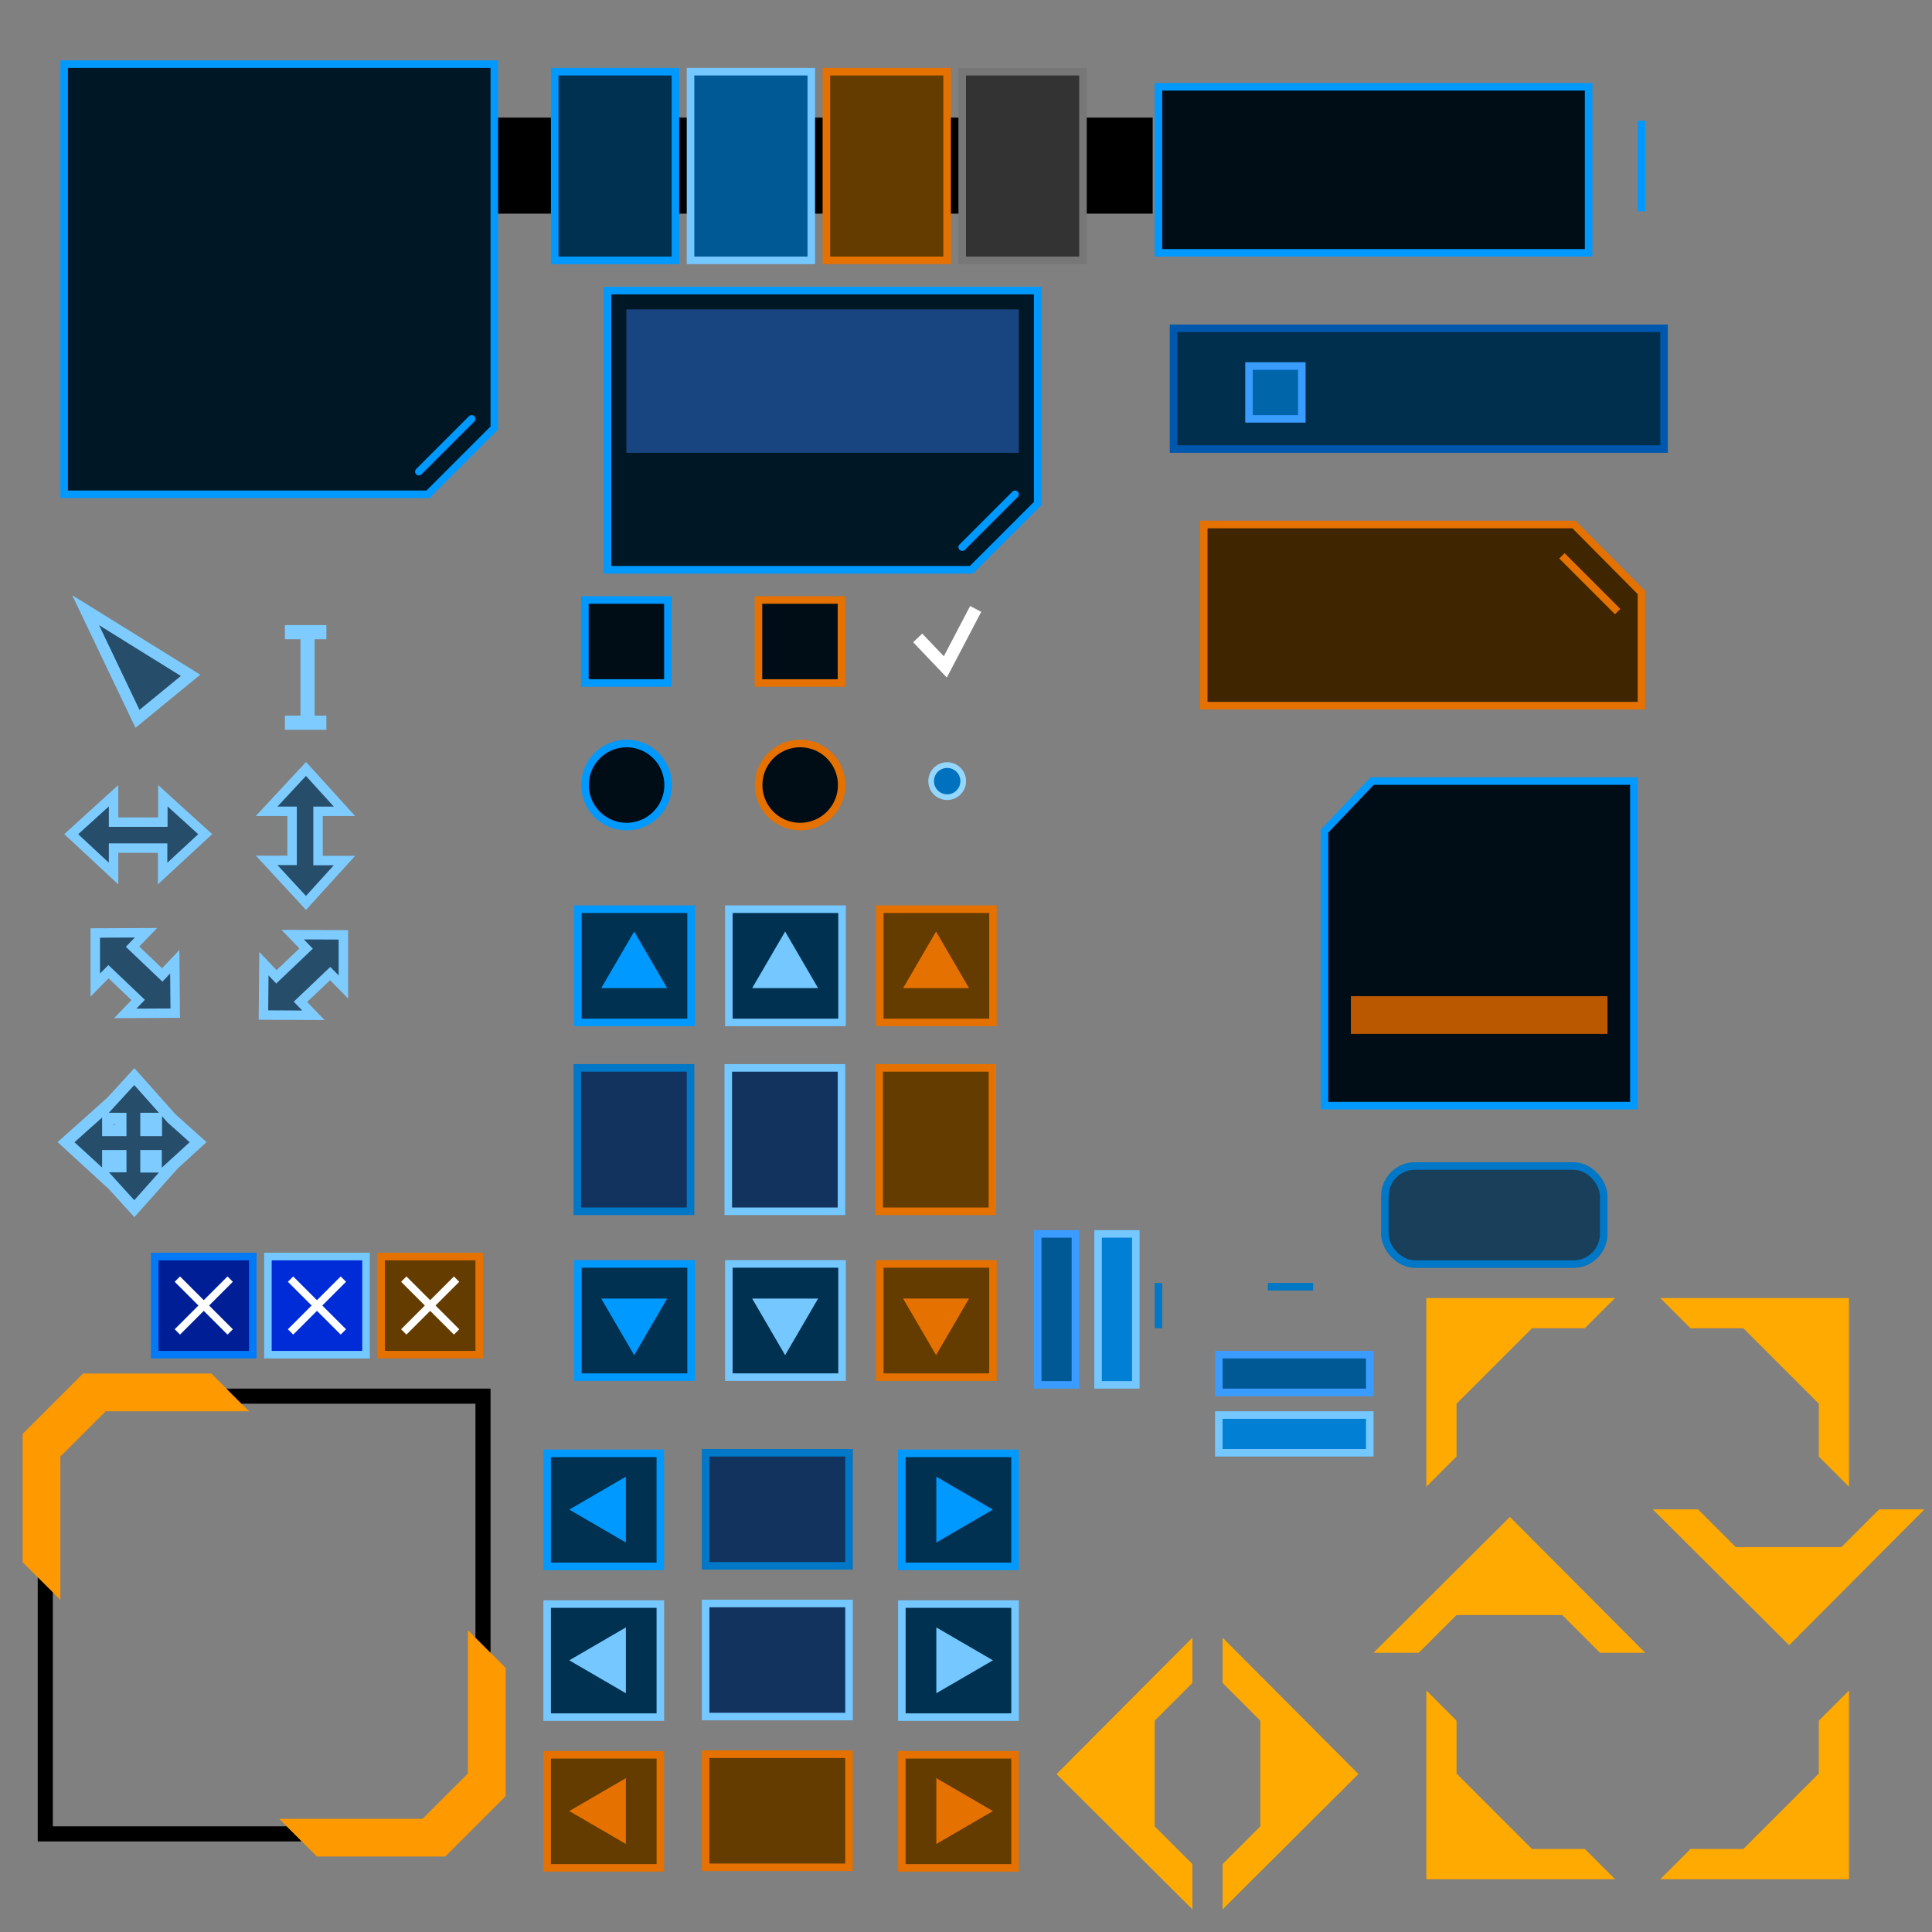 <?xml version="1.0" encoding="UTF-8" standalone="no"?>
<!-- Created with Inkscape (http://www.inkscape.org/) -->

<svg
   xmlns:dc="http://purl.org/dc/elements/1.1/"
   xmlns:cc="http://creativecommons.org/ns#"
   xmlns:rdf="http://www.w3.org/1999/02/22-rdf-syntax-ns#"
   xmlns:svg="http://www.w3.org/2000/svg"
   xmlns="http://www.w3.org/2000/svg"
   xmlns:sodipodi="http://sodipodi.sourceforge.net/DTD/sodipodi-0.dtd"
   xmlns:inkscape="http://www.inkscape.org/namespaces/inkscape"
   width="256"
   height="256"
   id="svg2684"
   sodipodi:version="0.32"
   inkscape:version="0.91 r13725"
   version="1.0"
   sodipodi:docname="sleekspace.svg"
   inkscape:export-filename="/Users/ccase/Downloads/sleekspace/sleekspace_highres.png"
   inkscape:export-xdpi="1440"
   inkscape:export-ydpi="1440">
  <rect width="100%" height="100%" fill="#808080" stroke="none"/>
  <defs
     id="defs2686">
    <marker
       inkscape:stockid="Arrow1Lstart"
       orient="auto"
       refY="0"
       refX="0"
       id="Arrow1Lstart"
       style="overflow:visible">
      <path
         id="path4742"
         d="M 0,0 L 5,-5 L -12.5,0 L 5,5 L 0,0 z "
         style="fill-rule:evenodd;stroke:#000000;stroke-width:1pt;marker-start:none"
         transform="scale(0.8,0.8)" />
    </marker>
    <pattern
       patternUnits="userSpaceOnUse"
       width="8"
       height="8"
       patternTransform="translate(218,104)"
       id="pattern4532">
      <path
         id="path4530"
         d="M 0.156,0.156 L 0.156,7.844 L 7.844,7.844 L 7.844,0.156 L 0.156,0.156 z "
         style="fill:none;fill-opacity:1;fill-rule:evenodd;stroke:#ffffff;stroke-width:0.25pt;stroke-linecap:butt;stroke-linejoin:miter;stroke-opacity:0.436" />
    </pattern>
  </defs>
  <sodipodi:namedview
     id="base"
     pagecolor="#000000"
     bordercolor="#666666"
     borderopacity="1.0"
     inkscape:pageopacity="0"
     inkscape:pageshadow="2"
     inkscape:zoom="11.313708"
     inkscape:cx="102.87651"
     inkscape:cy="206.97758"
     inkscape:current-layer="layer1"
     showgrid="true"
     inkscape:grid-bbox="true"
     inkscape:document-units="px"
     inkscape:window-width="1680"
     inkscape:window-height="1005"
     inkscape:window-x="1"
     inkscape:window-y="1"
     showguides="true"
     gridtolerance="1px"
     showborder="true"
     inkscape:grid-points="true"
     inkscape:window-maximized="0">
    <inkscape:grid
       id="GridFromPre046Settings"
       type="xygrid"
       originx="0px"
       originy="0px"
       spacingx="1px"
       spacingy="1px"
       color="#ffffff"
       empcolor="#6c6cff"
       opacity="0.141"
       empopacity="0.376"
       empspacing="7" />
  </sodipodi:namedview>
  <g
     id="layer1"
     inkscape:label="Layer 1"
     inkscape:groupmode="layer"
     style="display:inline">
    <flowRoot
       xml:space="preserve"
       id="flowRoot4470"><flowRegion
         id="flowRegion4472"><rect
           id="rect4474"
           width="135.057"
           height="12.728"
           x="17.678"
           y="15.584" /></flowRegion><flowPara
         id="flowPara4476">LLoginLogin</flowPara></flowRoot>    <rect
       style="opacity:1;color:#000000;fill:#000d16;fill-opacity:1;fill-rule:nonzero;stroke:#0099ff;stroke-width:1;stroke-linecap:round;stroke-linejoin:miter;marker:none;marker-start:none;marker-mid:none;marker-end:none;stroke-miterlimit:4;stroke-dasharray:none;stroke-dashoffset:0;stroke-opacity:1;visibility:visible;display:block;overflow:visible"
       id="rect4498"
       width="57"
       height="22"
       x="153.5"
       y="11.5" />
    <rect
       y="9.5"
       x="73.5"
       height="25"
       width="16"
       id="rect4500"
       style="opacity:1;color:#000000;fill:#003151;fill-opacity:1;fill-rule:nonzero;stroke:#0099ff;stroke-width:1;stroke-linecap:round;stroke-linejoin:miter;marker:none;marker-start:none;marker-mid:none;marker-end:none;stroke-miterlimit:4;stroke-dasharray:none;stroke-dashoffset:0;stroke-opacity:1;visibility:visible;display:block" />
    <path
       sodipodi:nodetypes="cccccc"
       style="opacity:1;color:#000000;fill:#001726;fill-opacity:1;fill-rule:nonzero;stroke:#0099ff;stroke-width:1;stroke-linecap:round;stroke-linejoin:miter;marker:none;marker-start:none;marker-mid:none;marker-end:none;stroke-miterlimit:4;stroke-dasharray:none;stroke-dashoffset:0;stroke-opacity:1;visibility:visible;display:block;overflow:visible"
       d="M 8.5,8.5 L 8.5,65.5 L 56.717,65.5 L 65.5,56.717 L 65.5,8.5 L 8.5,8.5 z "
       id="rect3588" />
    <path
       style="opacity:1;color:#000000;fill:none;fill-opacity:1;fill-rule:nonzero;stroke:#0099ff;stroke-width:1;stroke-linecap:round;stroke-linejoin:miter;marker:none;marker-start:none;marker-mid:none;marker-end:none;stroke-miterlimit:4;stroke-dasharray:none;stroke-dashoffset:0;stroke-opacity:1;visibility:visible;display:block;overflow:visible"
       d="M 55.5,62.5 L 62.5,55.5"
       id="path4543" />
    <path
       sodipodi:nodetypes="cccc"
       id="path4566"
       d="M 18.218,95.25 L 11.348,80.854 L 25.25,89.485 L 18.218,95.25 z "
       style="color:#000000;fill:#003962;fill-opacity:0.704;fill-rule:nonzero;stroke:#7eccff;stroke-width:1.5;stroke-linecap:round;stroke-linejoin:miter;marker:none;marker-start:none;marker-mid:none;marker-end:none;stroke-miterlimit:4;stroke-dasharray:none;stroke-dashoffset:0;stroke-opacity:1;visibility:visible;display:block;overflow:visible" />
    <rect
       y="79.5"
       x="77.5"
       height="11"
       width="11"
       id="rect4756"
       style="opacity:1;color:#000000;fill:#000d16;fill-opacity:1;fill-rule:nonzero;stroke:#0099ff;stroke-width:1;stroke-linecap:round;stroke-linejoin:miter;marker:none;marker-start:none;marker-mid:none;marker-end:none;stroke-miterlimit:4;stroke-dasharray:none;stroke-dashoffset:0;stroke-opacity:1;visibility:visible;display:block;overflow:visible" />
    <rect
       style="opacity:1;color:#000000;fill:#000d16;fill-opacity:1;fill-rule:nonzero;stroke:#e57100;stroke-width:1;stroke-linecap:round;stroke-linejoin:miter;marker:none;marker-start:none;marker-mid:none;marker-end:none;stroke-miterlimit:4;stroke-dasharray:none;stroke-dashoffset:0;stroke-opacity:1;visibility:visible;display:block;overflow:visible"
       id="rect4758"
       width="11"
       height="11"
       x="100.5"
       y="79.5" />
    <path
       style="fill:none;fill-opacity:0.724;fill-rule:evenodd;stroke:#ffffff;stroke-width:1.661;stroke-linecap:butt;stroke-linejoin:miter;stroke-miterlimit:4;stroke-dasharray:none;stroke-opacity:1"
       d="M 121.601,84.527 L 125.26,88.368 L 129.284,80.685"
       id="path4764" />
    <path
       sodipodi:type="arc"
       style="opacity:1;color:#000000;fill:#000d16;fill-opacity:1;fill-rule:nonzero;stroke:#0099ff;stroke-width:1.091;stroke-linecap:round;stroke-linejoin:miter;marker:none;marker-start:none;marker-mid:none;marker-end:none;stroke-miterlimit:4;stroke-dasharray:none;stroke-dashoffset:0;stroke-opacity:1;visibility:visible;display:block;overflow:visible"
       id="path4766"
       sodipodi:cx="78.5"
       sodipodi:cy="68.5"
       sodipodi:rx="6"
       sodipodi:ry="6"
       d="M 84.5 68.5 A 6 6 0 1 1  72.5,68.5 A 6 6 0 1 1  84.5 68.5 z"
       transform="matrix(0.917,0,0,0.917,11.042,41.208)" />
    <path
       transform="matrix(0.917,0,0,0.917,34.042,41.208)"
       d="M 84.5 68.5 A 6 6 0 1 1  72.5,68.5 A 6 6 0 1 1  84.5 68.5 z"
       sodipodi:ry="6"
       sodipodi:rx="6"
       sodipodi:cy="68.5"
       sodipodi:cx="78.5"
       id="path4768"
       style="opacity:1;color:#000000;fill:#000d16;fill-opacity:1;fill-rule:nonzero;stroke:#e57100;stroke-width:1.091;stroke-linecap:round;stroke-linejoin:miter;marker:none;marker-start:none;marker-mid:none;marker-end:none;stroke-miterlimit:4;stroke-dasharray:none;stroke-dashoffset:0;stroke-opacity:1;visibility:visible;display:block;overflow:visible"
       sodipodi:type="arc" />
    <path
       sodipodi:type="arc"
       style="opacity:1;color:#000000;fill:#0071be;fill-opacity:1;fill-rule:nonzero;stroke:#93d7ff;stroke-width:1.063;stroke-linecap:round;stroke-linejoin:miter;marker:none;marker-start:none;marker-mid:none;marker-end:none;stroke-miterlimit:4;stroke-dasharray:none;stroke-dashoffset:0;stroke-opacity:1;visibility:visible;display:block;overflow:visible"
       id="path4770"
       sodipodi:cx="99"
       sodipodi:cy="67"
       sodipodi:rx="3"
       sodipodi:ry="3"
       d="M 102 67 A 3 3 0 1 1  96,67 A 3 3 0 1 1  102 67 z"
       transform="matrix(0.708,0,0,0.708,55.414,56.068)" />
    <rect
       style="opacity:1;color:#000000;fill:#002f4d;fill-opacity:1;fill-rule:nonzero;stroke:#0057ae;stroke-width:1;stroke-linecap:round;stroke-linejoin:miter;marker:none;marker-start:none;marker-mid:none;marker-end:none;stroke-miterlimit:4;stroke-dasharray:none;stroke-dashoffset:0;stroke-opacity:1;visibility:visible;display:block"
       id="rect4784"
       width="65"
       height="16"
       x="155.5"
       y="43.5" />
    <rect
       y="48.5"
       x="165.5"
       height="7"
       width="7"
       id="rect4786"
       style="opacity:1;color:#000000;fill:#0065a9;fill-opacity:1;fill-rule:nonzero;stroke:#3b9cff;stroke-width:1;stroke-linecap:round;stroke-linejoin:miter;marker:none;marker-start:none;marker-mid:none;marker-end:none;stroke-miterlimit:4;stroke-dasharray:none;stroke-dashoffset:0;stroke-opacity:1;visibility:visible;display:block;overflow:visible" />
    <path
       id="path4790"
       d="M 159.5,93.5 L 159.5,69.5 L 208.562,69.5 L 217.5,78.517 L 217.5,93.5 L 159.5,93.5 z "
       style="color:#000000;fill:#3f2600;fill-opacity:1;fill-rule:nonzero;stroke:#e57100;stroke-width:1;stroke-linecap:round;stroke-linejoin:miter;marker:none;marker-start:none;marker-mid:none;marker-end:none;stroke-miterlimit:4;stroke-dasharray:none;stroke-dashoffset:0;stroke-opacity:1;visibility:visible;display:block"
       sodipodi:nodetypes="cccccc" />
    <path
       id="path4792"
       d="M 206.962,73.649 L 214.35,81.038"
       style="fill:none;fill-opacity:1;fill-rule:evenodd;stroke:#e57100;stroke-width:1;stroke-linecap:butt;stroke-linejoin:miter;stroke-miterlimit:4;stroke-dasharray:none;stroke-opacity:1" />
    <path
       style="opacity:1;color:#000000;fill:none;fill-opacity:0.724;fill-rule:nonzero;stroke:#7eccff;stroke-width:1.875;stroke-linecap:butt;stroke-linejoin:miter;marker:none;marker-start:none;marker-mid:none;marker-end:none;stroke-miterlimit:4;stroke-dasharray:none;stroke-dashoffset:0;stroke-opacity:1;visibility:visible;display:block;overflow:visible"
       d="M 40.75,83.486 L 40.75,95.765"
       id="path4800" />
    <path
       id="path4802"
       d="M 37.75,83.767 L 43.25,83.767"
       style="opacity:1;color:#000000;fill:none;fill-opacity:0.724;fill-rule:nonzero;stroke:#7eccff;stroke-width:1.875;stroke-linecap:butt;stroke-linejoin:miter;marker:none;marker-start:none;marker-mid:none;marker-end:none;stroke-miterlimit:4;stroke-dasharray:none;stroke-dashoffset:0;stroke-opacity:1;visibility:visible;display:block;overflow:visible" />
    <path
       style="opacity:1;color:#000000;fill:none;fill-opacity:0.724;fill-rule:nonzero;stroke:#7eccff;stroke-width:1.875;stroke-linecap:butt;stroke-linejoin:miter;marker:none;marker-start:none;marker-mid:none;marker-end:none;stroke-miterlimit:4;stroke-dasharray:none;stroke-dashoffset:0;stroke-opacity:1;visibility:visible;display:block;overflow:visible"
       d="M 37.75,95.765 L 43.25,95.765"
       id="path4804" />
    <path
       id="path4821"
       d="M 217.5,16.5 L 217.5,27.5"
       style="opacity:1;color:#000000;fill:none;fill-opacity:1;fill-rule:nonzero;stroke:#0099ff;stroke-width:1;stroke-linecap:square;stroke-linejoin:miter;marker:none;marker-start:none;marker-mid:none;marker-end:none;stroke-miterlimit:4;stroke-dasharray:none;stroke-dashoffset:0;stroke-opacity:1;visibility:visible;display:block;overflow:visible" />
    <rect
       style="opacity:1;color:#000000;fill:#643c00;fill-opacity:1;fill-rule:nonzero;stroke:#e57100;stroke-width:1;stroke-linecap:round;stroke-linejoin:miter;marker:none;marker-start:none;marker-mid:none;marker-end:none;stroke-miterlimit:4;stroke-dasharray:none;stroke-dashoffset:0;stroke-opacity:1;visibility:visible;display:block;overflow:visible"
       id="rect6020"
       width="16"
       height="25"
       x="109.5"
       y="9.5" />
    <path
       style="color:#000000;fill:#003962;fill-opacity:0.704;fill-rule:nonzero;stroke:#7eccff;stroke-width:1.25;stroke-linecap:round;stroke-linejoin:miter;marker:none;marker-start:none;marker-mid:none;marker-end:none;stroke-miterlimit:4;stroke-dasharray:none;stroke-dashoffset:0;stroke-opacity:1;visibility:visible;display:block;overflow:visible"
       d="M 15.048,105.438 L 9.438,110.531 L 15.048,115.75 L 15.048,112.375 L 21.547,112.375 L 21.547,115.75 L 27.188,110.531 L 21.577,105.438 L 21.577,108.938 L 15.048,108.938 L 15.048,105.438 z "
       id="path1780" />
    <path
       style="color:#000000;fill:#003962;fill-opacity:0.704;fill-rule:nonzero;stroke:#7eccff;stroke-width:1.25;stroke-linecap:round;stroke-linejoin:miter;marker:none;marker-start:none;marker-mid:none;marker-end:none;stroke-miterlimit:4;stroke-dasharray:none;stroke-dashoffset:0;stroke-opacity:1;visibility:visible;display:block;overflow:visible"
       d="M -15.689,110.54 L -15.695,100.233 L -21.434,105.308 L -15.689,110.54 z "
       id="path1794"
       sodipodi:nodetypes="cccc" />
    <path
       sodipodi:nodetypes="cccc"
       id="path1796"
       d="M -9.059,110.54 L -9.054,100.233 L -3.315,105.308 L -9.059,110.54 z "
       style="color:#000000;fill:#003962;fill-opacity:0.704;fill-rule:nonzero;stroke:#7eccff;stroke-width:1.25;stroke-linecap:round;stroke-linejoin:miter;marker:none;marker-start:none;marker-mid:none;marker-end:none;stroke-miterlimit:4;stroke-dasharray:none;stroke-dashoffset:0;stroke-opacity:1;visibility:visible;display:block;overflow:visible" />
    <rect
       style="opacity:1;color:#000000;fill:#003962;fill-opacity:0.704;fill-rule:nonzero;stroke:#7eccff;stroke-width:1.25;stroke-linecap:round;stroke-linejoin:miter;marker:none;marker-start:none;marker-mid:none;marker-end:none;stroke-miterlimit:4;stroke-dasharray:none;stroke-dashoffset:0;stroke-opacity:1;visibility:visible;display:block;overflow:visible"
       id="rect1798"
       width="9.953"
       height="3.416"
       x="-17.448"
       y="103.731" />
    <path
       style="color:#000000;fill:#003962;fill-opacity:0.704;fill-rule:nonzero;stroke:#7eccff;stroke-width:1.25;stroke-linecap:round;stroke-linejoin:miter;marker:none;marker-start:none;marker-mid:none;marker-end:none;stroke-miterlimit:4;stroke-dasharray:none;stroke-dashoffset:0;stroke-opacity:1;visibility:visible;display:block;overflow:visible"
       d="M 19.344,123.594 L 12.625,123.625 L 12.625,130.531 L 14.375,128.75 L 18.312,132.5 L 16.594,134.281 L 23.219,134.25 L 23.156,127.438 L 21.5,129.188 L 17.562,125.438 L 19.344,123.594 z "
       id="path2681" />
    <path
       style="color:#000000;fill:#003962;fill-opacity:0.704;fill-rule:nonzero;stroke:#7eccff;stroke-width:1.25;stroke-linecap:round;stroke-linejoin:miter;marker:none;marker-start:none;marker-mid:none;marker-end:none;stroke-miterlimit:4;stroke-dasharray:none;stroke-dashoffset:0;stroke-opacity:1;visibility:visible;display:block;overflow:visible"
       d="M -19.581,141.785 L -12.733,134.877 L -19.599,134.853 L -19.581,141.785 z "
       id="path2689"
       sodipodi:nodetypes="cccc" />
    <rect
       style="opacity:1;color:#000000;fill:#003962;fill-opacity:0.704;fill-rule:nonzero;stroke:#7eccff;stroke-width:1.25;stroke-linecap:round;stroke-linejoin:miter;marker:none;marker-start:none;marker-mid:none;marker-end:none;stroke-miterlimit:4;stroke-dasharray:none;stroke-dashoffset:0;stroke-opacity:1;visibility:visible;display:block;overflow:visible"
       id="rect2691"
       width="8.793"
       height="4.6"
       x="78.099"
       y="111.935"
       transform="matrix(0.747,0.665,-0.665,0.747,0,0)" />
    <path
       style="color:#000000;fill:#003962;fill-opacity:0.704;fill-rule:nonzero;stroke:#7eccff;stroke-width:1.25;stroke-linecap:round;stroke-linejoin:miter;marker:none;marker-start:none;marker-mid:none;marker-end:none;stroke-miterlimit:4;stroke-dasharray:none;stroke-dashoffset:0;stroke-opacity:1;visibility:visible;display:block;overflow:visible"
       d="M -8.84,138.749 L -15.776,145.746 L -8.999,145.505 L -8.84,138.749 z "
       id="path2693"
       sodipodi:nodetypes="cccc" />
    <path
       id="path2706"
       d="M 38.781,123.844 L 45.5,123.875 L 45.5,130.781 L 43.75,129 L 39.812,132.75 L 41.531,134.531 L 34.906,134.5 L 34.969,127.688 L 36.625,129.438 L 40.562,125.688 L 38.781,123.844 z "
       style="color:#000000;fill:#003962;fill-opacity:0.704;fill-rule:nonzero;stroke:#7eccff;stroke-width:1.25;stroke-linecap:round;stroke-linejoin:miter;marker:none;marker-start:none;marker-mid:none;marker-end:none;stroke-miterlimit:4;stroke-dasharray:none;stroke-dashoffset:0;stroke-opacity:1;visibility:visible;display:block;overflow:visible" />
    <path
       id="path2708"
       d="M 45.641,107.501 L 40.547,101.891 L 35.328,107.501 L 38.703,107.501 L 38.703,114 L 35.328,114 L 40.547,119.641 L 45.641,114.03 L 42.141,114.03 L 42.141,107.501 L 45.641,107.501 z "
       style="color:#000000;fill:#003962;fill-opacity:0.704;fill-rule:nonzero;stroke:#7eccff;stroke-width:1.25;stroke-linecap:round;stroke-linejoin:miter;marker:none;marker-start:none;marker-mid:none;marker-end:none;stroke-miterlimit:4;stroke-dasharray:none;stroke-dashoffset:0;stroke-opacity:1;visibility:visible;display:block;overflow:visible" />
    <path
       style="color:#000000;fill:#003962;fill-opacity:0.704;fill-rule:nonzero;stroke:#7eccff;stroke-width:1.5;stroke-linecap:round;stroke-linejoin:miter;marker:none;marker-start:none;marker-mid:none;marker-end:none;stroke-miterlimit:4;stroke-dasharray:none;stroke-dashoffset:0;stroke-opacity:1;visibility:visible;display:block;overflow:visible"
       d="M 17.798,142.656 L 14.28,146.496 L 14.28,146.402 L 8.75,151.343 L 14.28,156.411 L 14.28,156.285 L 17.798,160.156 L 22.731,154.617 L 22.668,154.617 L 26.25,151.343 L 22.731,148.196 L 17.798,142.656 z M 14.28,148.196 L 16.008,148.196 L 16.008,149.801 L 14.28,149.801 L 14.28,148.196 z M 19.338,148.196 L 20.72,148.196 L 20.72,149.801 L 19.338,149.801 L 19.338,148.196 z M 14.28,153.137 L 16.008,153.137 L 16.008,154.585 L 14.28,154.585 L 14.28,153.137 z M 19.338,153.137 L 20.689,153.137 L 20.689,154.617 L 19.338,154.617 L 19.338,153.137 z "
       id="path2710" />
    <path
       id="path2719"
       d="M 216.5,146.5 L 216.5,103.5 L 181.818,103.5 L 175.5,110.126 L 175.5,146.5 L 216.5,146.5 z "
       style="opacity:1;color:#000000;fill:#000d16;fill-opacity:1;fill-rule:nonzero;stroke:#0099ff;stroke-width:1;stroke-linecap:round;stroke-linejoin:miter;marker:none;marker-start:none;marker-mid:none;marker-end:none;stroke-miterlimit:4;stroke-dasharray:none;stroke-dashoffset:0;stroke-opacity:1;visibility:visible;display:block;overflow:visible"
       sodipodi:nodetypes="cccccc" />
    <rect
       style="opacity:1;color:#000000;fill:#ba5800;fill-opacity:1;fill-rule:nonzero;stroke:none;stroke-width:1.25;stroke-linecap:round;stroke-linejoin:miter;marker:none;marker-start:none;marker-mid:none;marker-end:none;stroke-miterlimit:4;stroke-dasharray:none;stroke-dashoffset:0;stroke-opacity:1;visibility:visible;display:block;overflow:visible"
       id="rect2721"
       width="34"
       height="5"
       x="179"
       y="132" />
    <g
       id="g3177">
      <rect
         y="120.475"
         x="76.575"
         height="15"
         width="15"
         id="rect2725"
         style="color:#000000;fill:#003151;fill-opacity:1;fill-rule:nonzero;stroke:#0099ff;stroke-width:1;stroke-linecap:round;stroke-linejoin:miter;marker:none;marker-start:none;marker-mid:none;marker-end:none;stroke-miterlimit:4;stroke-dasharray:none;stroke-dashoffset:0;stroke-opacity:1;visibility:visible;display:block;overflow:visible" />
      <path
         transform="matrix(-0.672,0,0,-0.666,139.392,221.695)"
         d="M 82.378,146.045 L 77.173,137.029 L 87.583,137.029 L 82.378,146.045 z "
         inkscape:randomized="0"
         inkscape:rounded="0"
         inkscape:flatsided="true"
         sodipodi:arg2="2.6179939"
         sodipodi:arg1="1.5707963"
         sodipodi:r2="3.0052037"
         sodipodi:r1="6.0104074"
         sodipodi:cy="140.03448"
         sodipodi:cx="82.377937"
         sodipodi:sides="3"
         id="path2727"
         style="color:#000000;fill:#0099ff;fill-opacity:1;fill-rule:nonzero;stroke:#0099ff;stroke-width:1.495;stroke-linecap:round;stroke-linejoin:miter;marker:none;marker-start:none;marker-mid:none;marker-end:none;stroke-miterlimit:4;stroke-dasharray:none;stroke-dashoffset:0;stroke-opacity:1;visibility:visible;display:block;overflow:visible"
         sodipodi:type="star" />
      <rect
         transform="scale(1,-1)"
         style="color:#000000;fill:#003151;fill-opacity:1;fill-rule:nonzero;stroke:#0099ff;stroke-width:1;stroke-linecap:round;stroke-linejoin:miter;marker:none;marker-start:none;marker-mid:none;marker-end:none;stroke-miterlimit:4;stroke-dasharray:none;stroke-dashoffset:0;stroke-opacity:1;visibility:visible;display:block;overflow:visible"
         id="rect2729"
         width="15"
         height="15"
         x="76.575"
         y="-182.475" />
      <path
         sodipodi:type="star"
         style="color:#000000;fill:#0099ff;fill-opacity:1;fill-rule:nonzero;stroke:#0099ff;stroke-width:1.495;stroke-linecap:round;stroke-linejoin:miter;marker:none;marker-start:none;marker-mid:none;marker-end:none;stroke-miterlimit:4;stroke-dasharray:none;stroke-dashoffset:0;stroke-opacity:1;visibility:visible;display:block;overflow:visible"
         id="path2731"
         sodipodi:sides="3"
         sodipodi:cx="82.377937"
         sodipodi:cy="140.03448"
         sodipodi:r1="6.0104074"
         sodipodi:r2="3.0052037"
         sodipodi:arg1="1.5707963"
         sodipodi:arg2="2.6179939"
         inkscape:flatsided="true"
         inkscape:rounded="0"
         inkscape:randomized="0"
         d="M 82.378,146.045 L 77.173,137.029 L 87.583,137.029 L 82.378,146.045 z "
         transform="matrix(-0.672,0,0,0.666,139.392,81.305)" />
      <rect
         y="141.5"
         x="76.5"
         height="19"
         width="15"
         id="rect2894"
         style="color:#000000;fill:#11335e;fill-opacity:1;fill-rule:nonzero;stroke:#0077c7;stroke-width:1;stroke-linecap:round;stroke-linejoin:miter;marker:none;marker-start:none;marker-mid:none;marker-end:none;stroke-miterlimit:4;stroke-dasharray:none;stroke-dashoffset:0;stroke-opacity:1;visibility:visible;display:block" />
      <rect
         style="color:#000000;fill:#643c00;fill-opacity:1;fill-rule:nonzero;stroke:#e57100;stroke-width:1;stroke-linecap:round;stroke-linejoin:miter;marker:none;marker-start:none;marker-mid:none;marker-end:none;stroke-miterlimit:4;stroke-dasharray:none;stroke-dashoffset:0;stroke-opacity:1;visibility:visible;display:block;overflow:visible"
         id="rect2896"
         width="15"
         height="15"
         x="116.575"
         y="120.475" />
      <path
         sodipodi:type="star"
         style="color:#000000;fill:#e57100;fill-opacity:1;fill-rule:nonzero;stroke:#e57100;stroke-width:1.495;stroke-linecap:round;stroke-linejoin:miter;marker:none;marker-start:none;marker-mid:none;marker-end:none;stroke-miterlimit:4;stroke-dasharray:none;stroke-dashoffset:0;stroke-opacity:1;visibility:visible;display:block;overflow:visible"
         id="path2898"
         sodipodi:sides="3"
         sodipodi:cx="82.377937"
         sodipodi:cy="140.03448"
         sodipodi:r1="6.0104074"
         sodipodi:r2="3.0052037"
         sodipodi:arg1="1.5707963"
         sodipodi:arg2="2.6179939"
         inkscape:flatsided="true"
         inkscape:rounded="0"
         inkscape:randomized="0"
         d="M 82.378,146.045 L 77.173,137.029 L 87.583,137.029 L 82.378,146.045 z "
         transform="matrix(-0.672,0,0,-0.666,179.392,221.695)" />
      <rect
         y="-182.475"
         x="116.575"
         height="15"
         width="15"
         id="rect2900"
         style="color:#000000;fill:#643c00;fill-opacity:1;fill-rule:nonzero;stroke:#e57100;stroke-width:1;stroke-linecap:round;stroke-linejoin:miter;marker:none;marker-start:none;marker-mid:none;marker-end:none;stroke-miterlimit:4;stroke-dasharray:none;stroke-dashoffset:0;stroke-opacity:1;visibility:visible;display:block;overflow:visible"
         transform="scale(1,-1)" />
      <path
         transform="matrix(-0.672,0,0,0.666,179.392,81.305)"
         d="M 82.378,146.045 L 77.173,137.029 L 87.583,137.029 L 82.378,146.045 z "
         inkscape:randomized="0"
         inkscape:rounded="0"
         inkscape:flatsided="true"
         sodipodi:arg2="2.6179939"
         sodipodi:arg1="1.5707963"
         sodipodi:r2="3.0052037"
         sodipodi:r1="6.0104074"
         sodipodi:cy="140.03448"
         sodipodi:cx="82.377937"
         sodipodi:sides="3"
         id="path2902"
         style="color:#000000;fill:#e57100;fill-opacity:1;fill-rule:nonzero;stroke:#e57100;stroke-width:1.495;stroke-linecap:round;stroke-linejoin:miter;marker:none;marker-start:none;marker-mid:none;marker-end:none;stroke-miterlimit:4;stroke-dasharray:none;stroke-dashoffset:0;stroke-opacity:1;visibility:visible;display:block;overflow:visible"
         sodipodi:type="star" />
      <rect
         style="color:#000000;fill:#643c00;fill-opacity:1;fill-rule:nonzero;stroke:#e57100;stroke-width:1;stroke-linecap:round;stroke-linejoin:miter;marker:none;marker-start:none;marker-mid:none;marker-end:none;stroke-miterlimit:4;stroke-dasharray:none;stroke-dashoffset:0;stroke-opacity:1;visibility:visible;display:block;overflow:visible"
         id="rect2904"
         width="15"
         height="19"
         x="116.5"
         y="141.5" />
      <rect
         style="color:#000000;fill:#003151;fill-opacity:1;fill-rule:nonzero;stroke:#74c8ff;stroke-width:1;stroke-linecap:round;stroke-linejoin:miter;marker:none;marker-start:none;marker-mid:none;marker-end:none;stroke-miterlimit:4;stroke-dasharray:none;stroke-dashoffset:0;stroke-opacity:1;visibility:visible;display:block;overflow:visible"
         id="rect2906"
         width="15"
         height="15"
         x="96.575"
         y="120.475" />
      <path
         sodipodi:type="star"
         style="color:#000000;fill:#74c8ff;fill-opacity:1;fill-rule:nonzero;stroke:#74c8ff;stroke-width:1.495;stroke-linecap:round;stroke-linejoin:miter;marker:none;marker-start:none;marker-mid:none;marker-end:none;stroke-miterlimit:4;stroke-dasharray:none;stroke-dashoffset:0;stroke-opacity:1;visibility:visible;display:block;overflow:visible"
         id="path2908"
         sodipodi:sides="3"
         sodipodi:cx="82.377937"
         sodipodi:cy="140.03448"
         sodipodi:r1="6.0104074"
         sodipodi:r2="3.0052037"
         sodipodi:arg1="1.5707963"
         sodipodi:arg2="2.6179939"
         inkscape:flatsided="true"
         inkscape:rounded="0"
         inkscape:randomized="0"
         d="M 82.378,146.045 L 77.173,137.029 L 87.583,137.029 L 82.378,146.045 z "
         transform="matrix(-0.672,0,0,-0.666,159.392,221.695)" />
      <rect
         y="-182.475"
         x="96.575"
         height="15"
         width="15"
         id="rect2910"
         style="color:#000000;fill:#003151;fill-opacity:1;fill-rule:nonzero;stroke:#74c8ff;stroke-width:1;stroke-linecap:round;stroke-linejoin:miter;marker:none;marker-start:none;marker-mid:none;marker-end:none;stroke-miterlimit:4;stroke-dasharray:none;stroke-dashoffset:0;stroke-opacity:1;visibility:visible;display:block;overflow:visible"
         transform="scale(1,-1)" />
      <path
         transform="matrix(-0.672,0,0,0.666,159.392,81.305)"
         d="M 82.378,146.045 L 77.173,137.029 L 87.583,137.029 L 82.378,146.045 z "
         inkscape:randomized="0"
         inkscape:rounded="0"
         inkscape:flatsided="true"
         sodipodi:arg2="2.6179939"
         sodipodi:arg1="1.5707963"
         sodipodi:r2="3.0052037"
         sodipodi:r1="6.0104074"
         sodipodi:cy="140.03448"
         sodipodi:cx="82.377937"
         sodipodi:sides="3"
         id="path2912"
         style="color:#000000;fill:#74c8ff;fill-opacity:1;fill-rule:nonzero;stroke:#74c8ff;stroke-width:1.495;stroke-linecap:round;stroke-linejoin:miter;marker:none;marker-start:none;marker-mid:none;marker-end:none;stroke-miterlimit:4;stroke-dasharray:none;stroke-dashoffset:0;stroke-opacity:1;visibility:visible;display:block;overflow:visible"
         sodipodi:type="star" />
      <rect
         style="color:#000000;fill:#11335e;fill-opacity:1;fill-rule:nonzero;stroke:#74c8ff;stroke-width:1;stroke-linecap:round;stroke-linejoin:miter;marker:none;marker-start:none;marker-mid:none;marker-end:none;stroke-miterlimit:4;stroke-dasharray:none;stroke-dashoffset:0;stroke-opacity:1;visibility:visible;display:block"
         id="rect2914"
         width="15"
         height="19"
         x="96.5"
         y="141.5" />
    </g>
    <g
       id="g3010">
      <rect
         transform="matrix(0,1,-1,0,0,0)"
         style="color:#000000;fill:#003151;fill-opacity:1;fill-rule:nonzero;stroke:#0099ff;stroke-width:1;stroke-linecap:round;stroke-linejoin:miter;marker:none;marker-start:none;marker-mid:none;marker-end:none;stroke-miterlimit:4;stroke-dasharray:none;stroke-dashoffset:0;stroke-opacity:1;visibility:visible;display:block;overflow:visible"
         id="rect2916"
         width="14.979"
         height="15"
         x="192.575"
         y="-134.5" />
      <path
         sodipodi:type="star"
         style="color:#000000;fill:#0099ff;fill-opacity:1;fill-rule:nonzero;stroke:#0099ff;stroke-width:1.496;stroke-linecap:round;stroke-linejoin:miter;marker:none;marker-start:none;marker-mid:none;marker-end:none;stroke-miterlimit:4;stroke-dasharray:none;stroke-dashoffset:0;stroke-opacity:1;visibility:visible;display:block;overflow:visible"
         id="path2918"
         sodipodi:sides="3"
         sodipodi:cx="82.377937"
         sodipodi:cy="140.03448"
         sodipodi:r1="6.0104074"
         sodipodi:r2="3.0052037"
         sodipodi:arg1="1.5707963"
         sodipodi:arg2="2.6179939"
         inkscape:flatsided="true"
         inkscape:rounded="0"
         inkscape:randomized="0"
         d="M 82.378,146.045 L 77.173,137.029 L 87.583,137.029 L 82.378,146.045 z "
         transform="matrix(0,-0.671,0.666,0,33.305,255.306)" />
      <rect
         y="72.5"
         x="192.575"
         height="15"
         width="14.979"
         id="rect2920"
         style="color:#000000;fill:#003151;fill-opacity:1;fill-rule:nonzero;stroke:#0099ff;stroke-width:1;stroke-linecap:round;stroke-linejoin:miter;marker:none;marker-start:none;marker-mid:none;marker-end:none;stroke-miterlimit:4;stroke-dasharray:none;stroke-dashoffset:0;stroke-opacity:1;visibility:visible;display:block;overflow:visible"
         transform="matrix(0,1,1,0,0,0)" />
      <path
         transform="matrix(0,-0.671,-0.666,0,173.695,255.306)"
         d="M 82.378,146.045 L 77.173,137.029 L 87.583,137.029 L 82.378,146.045 z "
         inkscape:randomized="0"
         inkscape:rounded="0"
         inkscape:flatsided="true"
         sodipodi:arg2="2.6179939"
         sodipodi:arg1="1.5707963"
         sodipodi:r2="3.0052037"
         sodipodi:r1="6.0104074"
         sodipodi:cy="140.03448"
         sodipodi:cx="82.377937"
         sodipodi:sides="3"
         id="path2922"
         style="color:#000000;fill:#0099ff;fill-opacity:1;fill-rule:nonzero;stroke:#0099ff;stroke-width:1.496;stroke-linecap:round;stroke-linejoin:miter;marker:none;marker-start:none;marker-mid:none;marker-end:none;stroke-miterlimit:4;stroke-dasharray:none;stroke-dashoffset:0;stroke-opacity:1;visibility:visible;display:block;overflow:visible"
         sodipodi:type="star" />
      <rect
         transform="matrix(0,1,-1,0,0,0)"
         style="color:#000000;fill:#11335e;fill-opacity:1;fill-rule:nonzero;stroke:#0077c7;stroke-width:1;stroke-linecap:round;stroke-linejoin:miter;marker:none;marker-start:none;marker-mid:none;marker-end:none;stroke-miterlimit:4;stroke-dasharray:none;stroke-dashoffset:0;stroke-opacity:1;visibility:visible;display:block"
         id="rect2924"
         width="14.979"
         height="19"
         x="192.5"
         y="-112.5" />
      <rect
         transform="matrix(0,1,-1,0,0,0)"
         y="-134.5"
         x="232.52"
         height="15"
         width="14.979"
         id="rect2926"
         style="color:#000000;fill:#643c00;fill-opacity:1;fill-rule:nonzero;stroke:#e57100;stroke-width:1;stroke-linecap:round;stroke-linejoin:miter;marker:none;marker-start:none;marker-mid:none;marker-end:none;stroke-miterlimit:4;stroke-dasharray:none;stroke-dashoffset:0;stroke-opacity:1;visibility:visible;display:block;overflow:visible" />
      <path
         transform="matrix(0,-0.671,0.666,0,33.305,295.251)"
         d="M 82.378,146.045 L 77.173,137.029 L 87.583,137.029 L 82.378,146.045 z "
         inkscape:randomized="0"
         inkscape:rounded="0"
         inkscape:flatsided="true"
         sodipodi:arg2="2.6179939"
         sodipodi:arg1="1.5707963"
         sodipodi:r2="3.0052037"
         sodipodi:r1="6.0104074"
         sodipodi:cy="140.03448"
         sodipodi:cx="82.377937"
         sodipodi:sides="3"
         id="path2928"
         style="color:#000000;fill:#e57100;fill-opacity:1;fill-rule:nonzero;stroke:#e57100;stroke-width:1.496;stroke-linecap:round;stroke-linejoin:miter;marker:none;marker-start:none;marker-mid:none;marker-end:none;stroke-miterlimit:4;stroke-dasharray:none;stroke-dashoffset:0;stroke-opacity:1;visibility:visible;display:block;overflow:visible"
         sodipodi:type="star" />
      <rect
         transform="matrix(0,1,1,0,0,0)"
         style="color:#000000;fill:#643c00;fill-opacity:1;fill-rule:nonzero;stroke:#e57100;stroke-width:1;stroke-linecap:round;stroke-linejoin:miter;marker:none;marker-start:none;marker-mid:none;marker-end:none;stroke-miterlimit:4;stroke-dasharray:none;stroke-dashoffset:0;stroke-opacity:1;visibility:visible;display:block;overflow:visible"
         id="rect2930"
         width="14.979"
         height="15"
         x="232.52"
         y="72.5" />
      <path
         sodipodi:type="star"
         style="color:#000000;fill:#e57100;fill-opacity:1;fill-rule:nonzero;stroke:#e57100;stroke-width:1.496;stroke-linecap:round;stroke-linejoin:miter;marker:none;marker-start:none;marker-mid:none;marker-end:none;stroke-miterlimit:4;stroke-dasharray:none;stroke-dashoffset:0;stroke-opacity:1;visibility:visible;display:block;overflow:visible"
         id="path2932"
         sodipodi:sides="3"
         sodipodi:cx="82.377937"
         sodipodi:cy="140.03448"
         sodipodi:r1="6.0104074"
         sodipodi:r2="3.0052037"
         sodipodi:arg1="1.5707963"
         sodipodi:arg2="2.6179939"
         inkscape:flatsided="true"
         inkscape:rounded="0"
         inkscape:randomized="0"
         d="M 82.378,146.045 L 77.173,137.029 L 87.583,137.029 L 82.378,146.045 z "
         transform="matrix(0,-0.671,-0.666,0,173.695,295.251)" />
      <rect
         transform="matrix(0,1,-1,0,0,0)"
         y="-112.5"
         x="232.445"
         height="19"
         width="14.979"
         id="rect2934"
         style="color:#000000;fill:#643c00;fill-opacity:1;fill-rule:nonzero;stroke:#e57100;stroke-width:1;stroke-linecap:round;stroke-linejoin:miter;marker:none;marker-start:none;marker-mid:none;marker-end:none;stroke-miterlimit:4;stroke-dasharray:none;stroke-dashoffset:0;stroke-opacity:1;visibility:visible;display:block;overflow:visible" />
      <rect
         transform="matrix(0,1,-1,0,0,0)"
         y="-134.5"
         x="212.548"
         height="15"
         width="14.979"
         id="rect2936"
         style="color:#000000;fill:#003151;fill-opacity:1;fill-rule:nonzero;stroke:#74c8ff;stroke-width:1;stroke-linecap:round;stroke-linejoin:miter;marker:none;marker-start:none;marker-mid:none;marker-end:none;stroke-miterlimit:4;stroke-dasharray:none;stroke-dashoffset:0;stroke-opacity:1;visibility:visible;display:block;overflow:visible" />
      <path
         transform="matrix(0,-0.671,0.666,0,33.305,275.278)"
         d="M 82.378,146.045 L 77.173,137.029 L 87.583,137.029 L 82.378,146.045 z "
         inkscape:randomized="0"
         inkscape:rounded="0"
         inkscape:flatsided="true"
         sodipodi:arg2="2.6179939"
         sodipodi:arg1="1.5707963"
         sodipodi:r2="3.0052037"
         sodipodi:r1="6.0104074"
         sodipodi:cy="140.03448"
         sodipodi:cx="82.377937"
         sodipodi:sides="3"
         id="path2938"
         style="color:#000000;fill:#74c8ff;fill-opacity:1;fill-rule:nonzero;stroke:#74c8ff;stroke-width:1.496;stroke-linecap:round;stroke-linejoin:miter;marker:none;marker-start:none;marker-mid:none;marker-end:none;stroke-miterlimit:4;stroke-dasharray:none;stroke-dashoffset:0;stroke-opacity:1;visibility:visible;display:block;overflow:visible"
         sodipodi:type="star" />
      <rect
         transform="matrix(0,1,1,0,0,0)"
         style="color:#000000;fill:#003151;fill-opacity:1;fill-rule:nonzero;stroke:#74c8ff;stroke-width:1;stroke-linecap:round;stroke-linejoin:miter;marker:none;marker-start:none;marker-mid:none;marker-end:none;stroke-miterlimit:4;stroke-dasharray:none;stroke-dashoffset:0;stroke-opacity:1;visibility:visible;display:block;overflow:visible"
         id="rect2940"
         width="14.979"
         height="15"
         x="212.548"
         y="72.5" />
      <path
         sodipodi:type="star"
         style="color:#000000;fill:#74c8ff;fill-opacity:1;fill-rule:nonzero;stroke:#74c8ff;stroke-width:1.496;stroke-linecap:round;stroke-linejoin:miter;marker:none;marker-start:none;marker-mid:none;marker-end:none;stroke-miterlimit:4;stroke-dasharray:none;stroke-dashoffset:0;stroke-opacity:1;visibility:visible;display:block;overflow:visible"
         id="path2942"
         sodipodi:sides="3"
         sodipodi:cx="82.377937"
         sodipodi:cy="140.03448"
         sodipodi:r1="6.0104074"
         sodipodi:r2="3.0052037"
         sodipodi:arg1="1.5707963"
         sodipodi:arg2="2.6179939"
         inkscape:flatsided="true"
         inkscape:rounded="0"
         inkscape:randomized="0"
         d="M 82.378,146.045 L 77.173,137.029 L 87.583,137.029 L 82.378,146.045 z "
         transform="matrix(0,-0.671,-0.666,0,173.695,275.278)" />
      <rect
         transform="matrix(0,1,-1,0,0,0)"
         y="-112.5"
         x="212.473"
         height="19"
         width="14.979"
         id="rect2944"
         style="color:#000000;fill:#11335e;fill-opacity:1;fill-rule:nonzero;stroke:#74c8ff;stroke-width:1;stroke-linecap:round;stroke-linejoin:miter;marker:none;marker-start:none;marker-mid:none;marker-end:none;stroke-miterlimit:4;stroke-dasharray:none;stroke-dashoffset:0;stroke-opacity:1;visibility:visible;display:block" />
    </g>
    <path
       id="path3157"
       d="M 153.5,170.5 L 153.5,175.5"
       style="opacity:1;color:#000000;fill:none;fill-opacity:1;fill-rule:nonzero;stroke:#0077c7;stroke-width:1;stroke-linecap:square;stroke-linejoin:miter;marker:none;marker-start:none;marker-mid:none;marker-end:none;stroke-miterlimit:4;stroke-dasharray:none;stroke-dashoffset:0;stroke-opacity:1;visibility:visible;display:block;overflow:visible" />
    <rect
       style="opacity:1;color:#000000;fill:#005995;fill-opacity:1;fill-rule:nonzero;stroke:#3b9cff;stroke-width:1;stroke-linecap:round;stroke-linejoin:miter;marker:none;marker-start:none;marker-mid:none;marker-end:none;stroke-miterlimit:4;stroke-dasharray:none;stroke-dashoffset:0;stroke-opacity:1;visibility:visible;display:block;overflow:visible"
       id="rect3169"
       width="20"
       height="5"
       x="161.5"
       y="179.5" />
    <path
       style="opacity:1;color:#000000;fill:none;fill-opacity:1;fill-rule:nonzero;stroke:#0077c7;stroke-width:1;stroke-linecap:square;stroke-linejoin:miter;marker:none;marker-start:none;marker-mid:none;marker-end:none;stroke-miterlimit:4;stroke-dasharray:none;stroke-dashoffset:0;stroke-opacity:1;visibility:visible;display:block;overflow:visible"
       d="M 168.5,170.5 L 173.5,170.5"
       id="path3173" />
    <rect
       y="187.5"
       x="161.5"
       height="5"
       width="20"
       id="rect3194"
       style="opacity:1;color:#000000;fill:#007fd4;fill-opacity:1;fill-rule:nonzero;stroke:#74c8ff;stroke-width:1;stroke-linecap:round;stroke-linejoin:miter;marker:none;marker-start:none;marker-mid:none;marker-end:none;stroke-miterlimit:4;stroke-dasharray:none;stroke-dashoffset:0;stroke-opacity:1;visibility:visible;display:block;overflow:visible" />
    <rect
       y="137.5"
       x="-183.5"
       height="5"
       width="20"
       id="rect3227"
       style="opacity:1;color:#000000;fill:#005995;fill-opacity:1;fill-rule:nonzero;stroke:#3b9cff;stroke-width:1;stroke-linecap:round;stroke-linejoin:miter;marker:none;marker-start:none;marker-mid:none;marker-end:none;stroke-miterlimit:4;stroke-dasharray:none;stroke-dashoffset:0;stroke-opacity:1;visibility:visible;display:block;overflow:visible"
       transform="matrix(3.975408e-18,-1,1,1.431148e-18,0,0)" />
    <rect
       style="opacity:1;color:#000000;fill:#007fd4;fill-opacity:1;fill-rule:nonzero;stroke:#74c8ff;stroke-width:1;stroke-linecap:round;stroke-linejoin:miter;marker:none;marker-start:none;marker-mid:none;marker-end:none;stroke-miterlimit:4;stroke-dasharray:none;stroke-dashoffset:0;stroke-opacity:1;visibility:visible;display:block;overflow:visible"
       id="rect3229"
       width="20"
       height="5"
       x="-183.5"
       y="145.5"
       transform="matrix(3.975406e-18,-1,1,1.431148e-18,0,0)" />
    <rect
       style="opacity:1;color:#000000;fill:#003051;fill-opacity:0.804;fill-rule:nonzero;stroke:#0077c7;stroke-width:1;stroke-linecap:square;stroke-linejoin:miter;marker:none;marker-start:none;marker-mid:none;marker-end:none;stroke-miterlimit:4;stroke-dasharray:none;stroke-dashoffset:0;stroke-opacity:1;visibility:visible;display:block;overflow:visible"
       id="rect3233"
       width="29"
       height="13"
       x="183.5"
       y="154.5"
       rx="4"
       ry="4" />
    <rect
       y="166.5"
       x="20.5"
       height="13"
       width="13"
       id="rect4123"
       style="opacity:1;color:#000000;fill:#001f97;fill-opacity:1;fill-rule:nonzero;stroke:#007af7;stroke-width:1;stroke-linecap:round;stroke-linejoin:miter;marker:none;marker-start:none;marker-mid:none;marker-end:none;stroke-miterlimit:4;stroke-dasharray:none;stroke-dashoffset:0;stroke-opacity:1;visibility:visible;display:block;overflow:visible" />
    <path
       id="path4125"
       d="M 30.5,176.488 L 23.5,169.488"
       style="fill:none;fill-opacity:0.75;fill-rule:evenodd;stroke:#ffffff;stroke-width:1;stroke-linecap:butt;stroke-linejoin:miter;stroke-miterlimit:4;stroke-dasharray:none;stroke-opacity:1" />
    <path
       style="fill:none;fill-opacity:0.75;fill-rule:evenodd;stroke:#ffffff;stroke-width:1;stroke-linecap:butt;stroke-linejoin:miter;stroke-miterlimit:4;stroke-dasharray:none;stroke-opacity:1"
       d="M 23.5,176.488 L 30.5,169.488"
       id="path4127" />
    <rect
       style="opacity:1;color:#000000;fill:#002cd7;fill-opacity:1;fill-rule:nonzero;stroke:#74c8ff;stroke-width:1;stroke-linecap:round;stroke-linejoin:miter;marker:none;marker-start:none;marker-mid:none;marker-end:none;stroke-miterlimit:4;stroke-dasharray:none;stroke-dashoffset:0;stroke-opacity:1;visibility:visible;display:block;overflow:visible"
       id="rect4135"
       width="13"
       height="13"
       x="35.5"
       y="166.5" />
    <path
       style="fill:none;fill-opacity:0.75;fill-rule:evenodd;stroke:#ffffff;stroke-width:1;stroke-linecap:butt;stroke-linejoin:miter;stroke-miterlimit:4;stroke-dasharray:none;stroke-opacity:1"
       d="M 45.5,176.488 L 38.5,169.488"
       id="path4137" />
    <path
       id="path4139"
       d="M 38.5,176.488 L 45.5,169.488"
       style="fill:none;fill-opacity:0.75;fill-rule:evenodd;stroke:#ffffff;stroke-width:1;stroke-linecap:butt;stroke-linejoin:miter;stroke-miterlimit:4;stroke-dasharray:none;stroke-opacity:1" />
    <rect
       y="166.5"
       x="50.5"
       height="13"
       width="13"
       id="rect4141"
       style="opacity:1;color:#000000;fill:#643c00;fill-opacity:1;fill-rule:nonzero;stroke:#e57100;stroke-width:1;stroke-linecap:round;stroke-linejoin:miter;marker:none;marker-start:none;marker-mid:none;marker-end:none;stroke-miterlimit:4;stroke-dasharray:none;stroke-dashoffset:0;stroke-opacity:1;visibility:visible;display:block;overflow:visible" />
    <path
       id="path4143"
       d="M 60.5,176.488 L 53.5,169.488"
       style="fill:none;fill-opacity:0.75;fill-rule:evenodd;stroke:#ffffff;stroke-width:1;stroke-linecap:butt;stroke-linejoin:miter;stroke-miterlimit:4;stroke-dasharray:none;stroke-opacity:1" />
    <path
       style="fill:none;fill-opacity:0.75;fill-rule:evenodd;stroke:#ffffff;stroke-width:1;stroke-linecap:butt;stroke-linejoin:miter;stroke-miterlimit:4;stroke-dasharray:none;stroke-opacity:1"
       d="M 53.5,176.488 L 60.5,169.488"
       id="path4145" />
    <rect
       style="opacity:1;color:#000000;fill:#005995;fill-opacity:1;fill-rule:nonzero;stroke:#74c8ff;stroke-width:1;stroke-linecap:round;stroke-linejoin:miter;marker:none;marker-start:none;marker-mid:none;marker-end:none;stroke-miterlimit:4;stroke-dasharray:none;stroke-dashoffset:0;stroke-opacity:1;visibility:visible;display:block;overflow:visible"
       id="rect4147"
       width="16"
       height="25"
       x="91.5"
       y="9.5" />
    <path
       style="fill:#ff9900;fill-opacity:1;fill-rule:evenodd;stroke:none;stroke-width:1px;stroke-linecap:butt;stroke-linejoin:miter;stroke-opacity:1"
       d="M 11,182 L 28,182 L 33,187 L 14,187 L 8,193 L 8,212 L 3,207 L 3,190 L 11,182 z "
       id="path1395"
       sodipodi:nodetypes="ccccccccc" />
    <path
       sodipodi:nodetypes="ccccccc"
       id="path3147"
       d="M 40,244 L 38,242 L 7,242 L 7,211 L 5,209 L 5,244 L 40,244 z "
       style="fill:#000000;fill-opacity:1;fill-rule:evenodd;stroke:none;stroke-width:1px;stroke-linecap:butt;stroke-linejoin:miter;stroke-opacity:1" />
    <path
       style="fill:#ffaa00;fill-opacity:1;fill-rule:evenodd;stroke:none;stroke-width:1px;stroke-linecap:butt;stroke-linejoin:miter;stroke-opacity:1"
       d="M 189,172 L 214,172 L 210,176 L 203,176 L 193,186 L 193,193 L 189,197 L 189,172 z "
       id="path1399"
       sodipodi:nodetypes="cccccccc" />
    <path
       sodipodi:nodetypes="cccccccc"
       id="path2274"
       d="M 245,172 L 220,172 L 224,176 L 231,176 L 241,186 L 241,193 L 245,197 L 245,172 z "
       style="fill:#ffaa00;fill-opacity:1;fill-rule:evenodd;stroke:none;stroke-width:1px;stroke-linecap:butt;stroke-linejoin:miter;stroke-opacity:1" />
    <path
       sodipodi:nodetypes="cccccccc"
       id="path2276"
       d="M 189,249 L 214,249 L 210,245 L 203,245 L 193,235 L 193,228 L 189,224 L 189,249 z "
       style="fill:#ffaa00;fill-opacity:1;fill-rule:evenodd;stroke:none;stroke-width:1px;stroke-linecap:butt;stroke-linejoin:miter;stroke-opacity:1" />
    <path
       style="fill:#ffaa00;fill-opacity:1;fill-rule:evenodd;stroke:none;stroke-width:1px;stroke-linecap:butt;stroke-linejoin:miter;stroke-opacity:1"
       d="M 245,249 L 220,249 L 224,245 L 231,245 L 241,235 L 241,228 L 245,224 L 245,249 z "
       id="path2278"
       sodipodi:nodetypes="cccccccc" />
    <path
       style="fill:#ffaa00;fill-opacity:1;fill-rule:evenodd;stroke:none;stroke-width:1px;stroke-linecap:butt;stroke-linejoin:miter;stroke-opacity:1"
       d="M 237.071,218 L 255,200 L 249,200 L 244,205 L 230,205 L 225,200 L 219,200 L 237.071,218 z "
       id="path2280"
       sodipodi:nodetypes="cccccccc" />
    <path
       sodipodi:nodetypes="cccccccc"
       id="path1404"
       d="M 200.071,201 L 218,219 L 212,219 L 207,214 L 193,214 L 188,219 L 182,219 L 200.071,201 z "
       style="fill:#ffaa00;fill-opacity:1;fill-rule:evenodd;stroke:none;stroke-width:1px;stroke-linecap:butt;stroke-linejoin:miter;stroke-opacity:1" />
    <path
       style="fill:#ffaa00;fill-opacity:1;fill-rule:evenodd;stroke:none;stroke-width:1px;stroke-linecap:butt;stroke-linejoin:miter;stroke-opacity:1"
       d="M 180,235.071 L 162,253 L 162,247 L 167,242 L 167,228 L 162,223 L 162,217 L 180,235.071 z "
       id="path1406"
       sodipodi:nodetypes="cccccccc" />
    <path
       sodipodi:nodetypes="cccccccc"
       id="path1408"
       d="M 140,235.071 L 158,253 L 158,247 L 153,242 L 153,228 L 158,223 L 158,217 L 140,235.071 z "
       style="fill:#ffaa00;fill-opacity:1;fill-rule:evenodd;stroke:none;stroke-width:1px;stroke-linecap:butt;stroke-linejoin:miter;stroke-opacity:1" />
    <path
       sodipodi:nodetypes="ccccccccc"
       id="path1410"
       d="M 59,246 L 42,246 L 37,241 L 56,241 L 62,235 L 62,216 L 67,221 L 67,238 L 59,246 z "
       style="fill:#ff9900;fill-opacity:1;fill-rule:evenodd;stroke:none;stroke-width:1px;stroke-linecap:butt;stroke-linejoin:miter;stroke-opacity:1" />
    <path
       style="fill:#000000;fill-opacity:1;fill-rule:evenodd;stroke:none;stroke-width:1px;stroke-linecap:butt;stroke-linejoin:miter;stroke-opacity:1"
       d="M 30,184 L 32,186 L 63,186 L 63,217 L 65,219 L 65,184 L 30,184 z "
       id="path1412"
       sodipodi:nodetypes="ccccccc" />
    <rect
       style="color:#000000;display:block;visibility:visible;opacity:1;fill:#333333;fill-opacity:1;fill-rule:nonzero;stroke:#777777;stroke-width:1;stroke-linecap:round;stroke-linejoin:miter;stroke-miterlimit:4;stroke-dasharray:none;stroke-dashoffset:0;stroke-opacity:1;marker:none;marker-start:none;marker-mid:none;marker-end:none"
       id="rect3468"
       width="16"
       height="25"
       x="127.5"
       y="9.5" />
    <path
       id="path4276"
       d="m 80.5,38.5 0,37 48.217,0 8.783,-8.783 0,-28.217 z"
       style="color:#000000;display:block;overflow:visible;visibility:visible;opacity:1;fill:#001726;fill-opacity:1;fill-rule:nonzero;stroke:#0099ff;stroke-width:1;stroke-linecap:round;stroke-linejoin:miter;stroke-miterlimit:4;stroke-dasharray:none;stroke-dashoffset:0;stroke-opacity:1;marker:none;marker-start:none;marker-mid:none;marker-end:none"
       sodipodi:nodetypes="cccccc"
       inkscape:connector-curvature="0" />
    <rect
       y="41"
       x="83"
       height="19"
       width="52"
       id="rect4278"
       style="color:#000000;display:block;visibility:visible;fill:#18457f;fill-opacity:1;fill-rule:nonzero;stroke:none;stroke-width:1;stroke-linecap:round;stroke-linejoin:miter;stroke-miterlimit:4;stroke-dasharray:none;stroke-dashoffset:0;stroke-opacity:1;marker:none;marker-start:none;marker-mid:none;marker-end:none" />
    <path
       id="path4280"
       d="m 127.5,72.5 7,-7"
       style="color:#000000;display:block;overflow:visible;visibility:visible;opacity:1;fill:none;fill-opacity:1;fill-rule:nonzero;stroke:#0099ff;stroke-width:1;stroke-linecap:round;stroke-linejoin:miter;stroke-miterlimit:4;stroke-dasharray:none;stroke-dashoffset:0;stroke-opacity:1;marker:none;marker-start:none;marker-mid:none;marker-end:none"
       inkscape:connector-curvature="0" />
  </g>
</svg>
